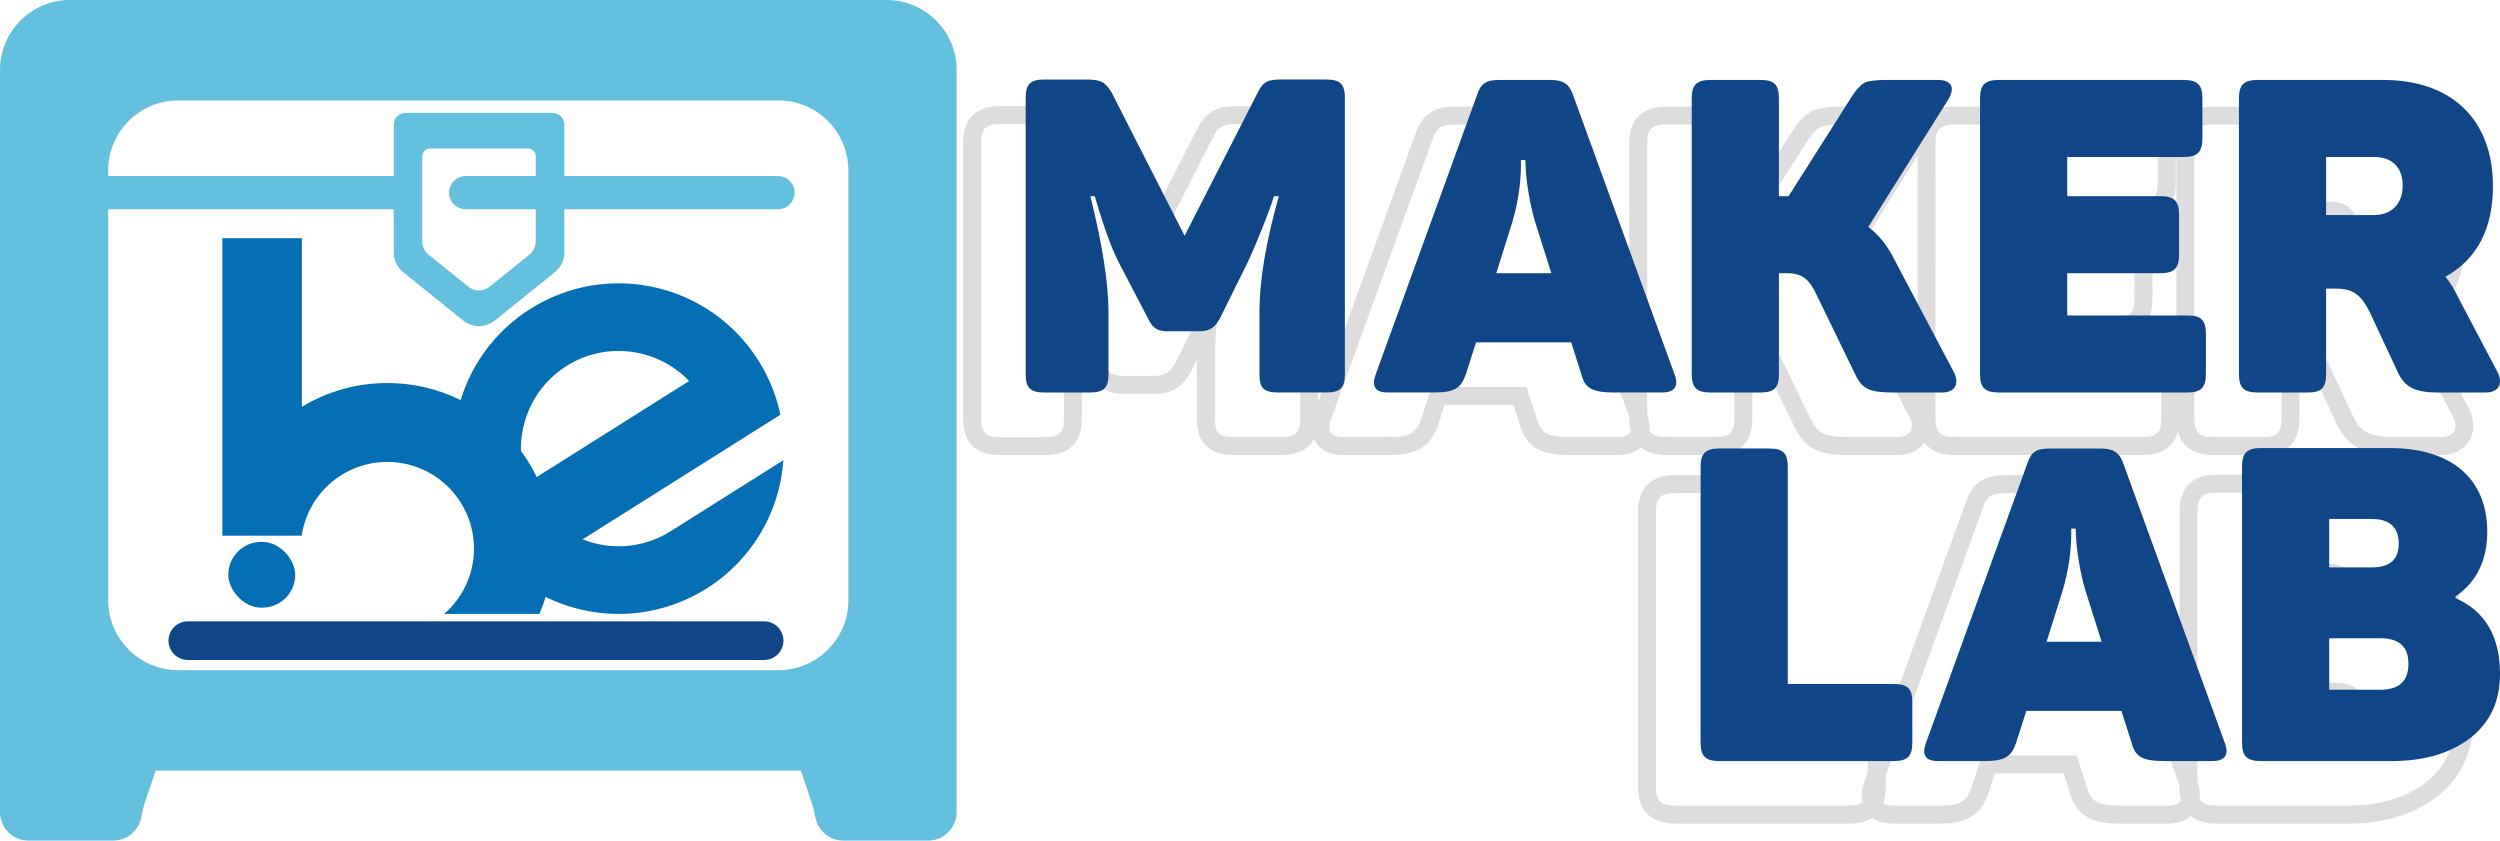 <?xml version="1.0" encoding="UTF-8"?>
<svg id="Camada_1" data-name="Camada 1" xmlns="http://www.w3.org/2000/svg" viewBox="0 0 1112.89 374.19">
  <defs>
    <style>
      .cls-1 {
        fill: #63c0de;
      }

      .cls-2 {
        fill: #056fb6;
      }

      .cls-3 {
        opacity: .2;
      }

      .cls-4 {
        fill: #104588;
      }

      .cls-5 {
        fill: #585758;
      }
    </style>
  </defs>
  <g class="cls-3">
    <g>
      <g>
        <path class="cls-5" d="M570.41,55.24c6.27,0,8.43,1.96,8.43,8.23v123.07c0,6.08-2.16,8.03-8.43,8.03h-21.36c-6.27,0-8.23-1.96-8.23-8.03v-28.02c0-14.11,2.94-31.16,8.62-51.34h-2.16c-.98,3.33-2.94,8.62-5.88,15.87-2.94,7.25-5.29,12.74-7.25,16.46l-10.97,22.14c-2.35,4.12-4.51,5.68-9.41,5.68h-13.13c-5.29,0-7.25-1.18-9.41-5.68l-11.56-22.14c-4.12-7.25-8.03-18.03-12.15-32.33h-1.96c5.29,21.36,8.04,38.61,8.04,51.54v27.83c0,6.08-2.16,8.03-8.43,8.03h-19.99c-6.27,0-8.43-1.96-8.43-8.03V63.47c0-6.27,2.16-8.23,8.43-8.23h18.42c6.86,0,8.62,1.18,11.56,6.07l32.33,63.49,32.33-63.3c2.55-5.29,4.51-6.27,10.97-6.27h19.6M570.41,47.24h-19.6c-8.19,0-13.8,1.76-18.14,10.71l-25.16,49.25-25.22-49.52c-.08-.16-.17-.33-.27-.49-4.52-7.54-9-9.96-18.42-9.96h-18.42c-13.58,0-16.43,8.83-16.43,16.23v123.07c0,7.31,2.85,16.03,16.43,16.03h19.99c13.58,0,16.43-8.72,16.43-16.03v-26.06l2.48,4.76c3.47,7.17,8.28,10.1,16.56,10.1h13.13c7.57,0,12.46-2.91,16.35-9.71.08-.14.15-.28.22-.42l2.47-4.98v26.32c0,10.49,5.61,16.03,16.23,16.03h21.36c13.58,0,16.43-8.72,16.43-16.03V63.47c0-7.4-2.85-16.23-16.43-16.23h0Z"/>
        <path class="cls-5" d="M670.15,55.43c5.68,0,8.43,1.57,10.19,6.47l45.27,124.64c1.96,5.29,0,8.03-5.68,8.03h-21.16c-10,0-13.13-1.96-14.7-8.23l-4.51-14.11h-42.33l-4.51,14.11c-2.16,6.27-4.9,8.23-14.31,8.23h-20.58c-5.49,0-7.25-2.74-5.29-8.03l45.07-124.24c1.76-5.49,4.12-6.86,10.19-6.86h22.34M646.25,141.46h24.5l-7.25-22.93c-2.35-7.84-3.92-18.23-4.12-23.52l-.2-3.92h-1.96c.2,9.41-1.18,18.42-3.72,27.24l-7.25,23.12M670.15,47.43h-22.34c-6.8,0-14.22,1.46-17.76,12.26l-45.02,124.09c-2.43,6.58-.88,10.92.85,13.41,1.71,2.46,5.17,5.38,11.95,5.38h20.58c10.32,0,17.98-2.32,21.87-13.63.02-.06.04-.11.05-.17l2.73-8.54h30.64l2.66,8.32c3.21,12.31,12.65,14.02,22.39,14.02h21.16c7,0,10.55-2.98,12.29-5.49,1.74-2.49,3.3-6.83.89-13.32l-45.25-124.59c-3.79-10.52-11.92-11.74-17.71-11.74h0ZM657.14,133.46l1.34-4.26,1.35,4.26h-2.68Z"/>
        <path class="cls-5" d="M842.8,55.43c6.08,0,7.84,3.33,4.7,8.62l-35.67,56.83c4.51,3.33,8.62,8.23,11.95,15.09l25.87,48.99c2.94,5.29,1.18,9.6-5.1,9.6h-21.16c-10.78,0-14.31-1.37-17.44-8.23l-17.05-35.08c-3.33-7.05-6.27-9.8-13.33-9.8h-3.53v44.88c0,6.07-1.96,8.23-8.23,8.23h-22.14c-6.27,0-8.43-2.16-8.43-8.23V63.66c0-6.07,2.16-8.23,8.43-8.23h22.14c6.27,0,8.23,2.16,8.23,8.23v43.51h4.31l28.22-44.48c1.96-3.14,3.92-5.1,5.68-6.08,1.76-.78,5.09-1.18,9.99-1.18h22.54M842.8,47.43h-22.54c-6.26,0-10.34.58-13.24,1.87-.22.1-.43.2-.64.32-3.11,1.73-5.99,4.69-8.57,8.8l-17.76,28v-22.76c0-10.62-5.61-16.23-16.23-16.23h-22.14c-10.59,0-16.43,5.76-16.43,16.23v122.68c0,10.47,5.83,16.23,16.43,16.23h22.14c10.62,0,16.23-5.61,16.23-16.23v-34.76c.46.74.98,1.74,1.62,3.1.01.03.03.05.04.08l17.01,35c5.47,11.87,14.04,12.81,24.68,12.81h21.16c5.68,0,10.32-2.36,12.75-6.49,2.5-4.24,2.27-9.67-.61-14.92l-25.77-48.81c-2.44-5-5.37-9.32-8.74-12.91l32.09-51.14c.04-.06.07-.12.11-.17,4.14-6.99,2.49-12.02,1.14-14.4-1.34-2.35-4.78-6.3-12.72-6.3h0Z"/>
        <path class="cls-5" d="M952.14,55.43c6.27,0,8.43,2.16,8.43,8.23v17.64c0,6.27-2.16,8.43-8.43,8.43h-51.74v17.44h41.35c6.27,0,8.43,2.16,8.43,8.23v17.64c0,6.27-2.16,8.43-8.43,8.43h-41.35v18.81h53.5c6.08,0,8.23,1.96,8.23,8.23v17.83c0,6.07-2.16,8.23-8.23,8.23h-83.88c-6.27,0-8.43-2.16-8.43-8.23V63.66c0-6.07,2.16-8.23,8.43-8.23h82.11M952.14,47.43h-82.11c-10.59,0-16.43,5.76-16.43,16.23v122.68c0,10.47,5.83,16.23,16.43,16.23h83.88c10.47,0,16.23-5.76,16.23-16.23v-17.83c0-10.62-5.61-16.23-16.23-16.23h-45.5v-2.81h33.35c10.75,0,16.43-5.68,16.43-16.43v-17.64c0-10.47-5.83-16.23-16.43-16.23h-33.35v-1.44h43.74c10.75,0,16.43-5.68,16.43-16.43v-17.64c0-10.47-5.83-16.23-16.43-16.23h0Z"/>
        <path class="cls-5" d="M1041.11,55.43c29.98,0,48.8,17.25,48.8,47.23,0,19.01-7.05,32.53-21.16,40.37,2.16,2.55,3.92,5.49,5.29,8.43l17.64,33.51c2.94,5.29,1.18,9.6-5.09,9.6h-21.17c-10.19,0-14.89-2.35-18.03-9.41l-12.54-26.85c-3.72-7.05-7.05-9.99-14.7-9.99h-4.51v38.02c0,6.07-1.96,8.23-8.23,8.23h-22.14c-6.27,0-8.43-2.16-8.43-8.23V63.66c0-6.07,2.16-8.23,8.43-8.23h55.85M1015.63,115.59h21.16c8.04,0,12.93-5.09,12.93-13.13s-4.51-12.74-12.93-12.74h-21.16v25.87M1041.11,47.43h-55.85c-10.59,0-16.43,5.76-16.43,16.23v122.68c0,10.47,5.83,16.23,16.43,16.23h22.14c10.62,0,16.23-5.61,16.23-16.23v-29.55c1.32.6,2.38,1.97,4.04,5.1l12.43,26.6c5.55,12.41,15.91,14.08,25.31,14.08h21.17c5.68,0,10.32-2.36,12.75-6.49,2.49-4.24,2.27-9.67-.61-14.91l-17.51-33.28c-.44-.93-.89-1.83-1.37-2.7,4.95-3.99,8.93-8.83,11.87-14.45,4.12-7.86,6.2-17.31,6.2-28.08,0-16.84-5.41-30.89-15.63-40.65-10-9.54-24.24-14.58-41.16-14.58h0ZM1023.63,97.73h13.16c3.78,0,4.93,1.11,4.93,4.74,0,4.26-1.97,5.13-4.93,5.13h-13.16v-9.87h0Z"/>
      </g>
      <g>
        <path class="cls-5" d="M767.75,219.5c6.27,0,8.23,2.16,8.23,8.23v96.61h47.23c6.08,0,8.23,1.96,8.23,8.23v17.83c0,6.08-2.16,8.23-8.23,8.23h-77.6c-6.27,0-8.43-2.16-8.43-8.23v-122.68c0-6.07,2.16-8.23,8.43-8.23h22.14M767.75,211.5h-22.14c-10.59,0-16.43,5.76-16.43,16.23v122.68c0,10.47,5.83,16.23,16.43,16.23h77.6c10.47,0,16.23-5.76,16.23-16.23v-17.83c0-10.62-5.61-16.23-16.23-16.23h-39.23v-88.61c0-10.62-5.61-16.23-16.23-16.23h0Z"/>
        <path class="cls-5" d="M915.12,219.5c5.68,0,8.43,1.57,10.19,6.47l45.27,124.64c1.96,5.29,0,8.03-5.68,8.03h-21.17c-9.99,0-13.13-1.96-14.7-8.23l-4.51-14.11h-42.33l-4.51,14.11c-2.16,6.27-4.9,8.23-14.31,8.23h-20.58c-5.49,0-7.25-2.74-5.29-8.03l45.07-124.24c1.76-5.49,4.12-6.86,10.19-6.86h22.34M891.21,305.53h24.5l-7.25-22.93c-2.35-7.84-3.92-18.23-4.12-23.52l-.2-3.92h-1.96c.2,9.41-1.18,18.42-3.72,27.24l-7.25,23.12M915.12,211.5h-22.34c-6.8,0-14.22,1.46-17.76,12.26l-45.02,124.1c-2.43,6.57-.88,10.92.85,13.4,1.71,2.46,5.17,5.38,11.95,5.38h20.58c10.32,0,17.98-2.32,21.87-13.63.02-.06.04-.11.05-.17l2.73-8.54h30.64l2.66,8.32c3.21,12.31,12.65,14.02,22.39,14.02h21.17c7,0,10.55-2.98,12.29-5.49,1.73-2.49,3.29-6.82.9-13.3l-45.26-124.62c-3.79-10.52-11.92-11.74-17.71-11.74h0ZM902.1,297.53l1.34-4.26,1.35,4.26h-2.68Z"/>
        <path class="cls-5" d="M1044.06,219.31c27.24,0,43.31,13.52,43.31,37.23,0,12.74-4.7,22.34-14.11,28.81v.78c13.13,5.68,19.79,17.05,19.79,33.71,0,12.35-4.51,21.75-13.33,28.61-9.01,6.86-20.58,10.19-34.88,10.19h-58.2c-6.27,0-8.43-2.16-8.43-8.23v-122.68c0-6.27,2.16-8.43,8.43-8.43h57.42M1017.02,272.41h19.01c8.03,0,11.95-3.53,11.95-10.58s-3.92-10.97-11.95-10.97h-19.01v21.56M1017.02,326.89h22.73c8.43,0,12.54-3.92,12.54-11.56s-4.12-11.37-12.54-11.37h-22.73v22.93M1044.06,211.31h-57.42c-10.75,0-16.43,5.68-16.43,16.43v122.68c0,10.47,5.83,16.23,16.43,16.23h58.2c16.05,0,29.42-3.98,39.73-11.82.02-.02.04-.03.07-.05,10.89-8.47,16.41-20.22,16.41-34.93,0-18.08-6.93-28.88-15-35.32,6.19-7.36,9.32-16.72,9.32-27.98,0-14.01-4.92-25.63-14.24-33.59-8.91-7.62-21.73-11.64-37.07-11.64h0ZM1025.02,258.86h11.01c2.35,0,3.36.46,3.55.64.08.07.4.72.4,2.34,0,1.5-.3,1.98-.3,1.98-.16.14-1.24.6-3.65.6h-11.01v-5.56h0ZM1025.02,311.96h14.73c2.56,0,3.77.49,4.06.75.13.11.48.84.48,2.62,0,2.59,0,3.56-4.54,3.56h-14.73v-6.93h0Z"/>
      </g>
    </g>
  </g>
  <g>
    <path class="cls-2" d="M298.54,236.48c-12.2,7.69-26.75,8.55-39.21,3.62l29.7-18.71,29.7-18.71,28.66-18.06c-1.74-8.34-4.97-16.51-9.78-24.14-21.66-34.38-67.09-44.69-101.47-23.02-15.51,9.78-26.11,24.4-31.09,40.65-9.84-4.87-20.91-7.61-32.63-7.61-13.93,0-26.94,3.88-38.04,10.59v-75.06h-35.41v132.43h35.41v-.56c3-18.31,18.89-32.28,38.04-32.28,15.78,0,29.34,9.48,35.31,23.06.1.22.19.44.29.66,1.91,4.57,2.97,9.58,2.97,14.85,0,11.61-5.14,22.02-13.26,29.09h42.41c1.05-2.45,1.96-4.97,2.75-7.55,22.16,10.87,49.27,10.35,71.69-3.78,20.62-12.99,32.56-34.53,34.16-57.1l-50.21,31.64ZM252.19,162.92c17.78-11.21,40.57-7.93,54.56,6.69l-67.84,42.75c-1.98-4.12-4.33-8.02-7.01-11.67-.32-14.76,6.89-29.32,20.29-37.77Z"/>
    <rect class="cls-2" x="101.64" y="241.23" width="29.77" height="29.27" rx="14.63" ry="14.63"/>
  </g>
  <path class="cls-1" d="M394.66,0H31.18C13.96,0,0,13.96,0,31.18v330.32C0,368.51,5.69,374.19,12.7,374.19h37.69c6.14,0,11.26-4.35,12.44-10.14.44-2.16.85-4.33,1.56-6.42l4.92-14.59h287.23l4.92,14.59c.7,2.09,1.12,4.26,1.56,6.42,1.18,5.79,6.3,10.14,12.44,10.14h37.69c7.01,0,12.7-5.69,12.7-12.7V31.18c0-17.22-13.96-31.18-31.18-31.18ZM377.68,267.17c0,17.21-13.95,31.16-31.16,31.16H79.33c-17.21,0-31.16-13.95-31.16-31.16V93.15h127.11v19.23c0,3.42,1.55,6.66,4.22,8.81l26.65,21.46c4.14,3.33,10.04,3.33,14.18,0l26.65-21.46c2.67-2.15,4.22-5.38,4.22-8.81v-19.23h95.13c4.08,0,7.39-3.31,7.39-7.39s-3.31-7.39-7.39-7.39h-95.13v-22.91c0-2.86-2.32-5.18-5.18-5.18h-65.54c-2.86,0-5.18,2.32-5.18,5.18v22.91H48.16v-2.5c0-17.21,13.95-31.16,31.16-31.16h267.19c17.21,0,31.16,13.95,31.16,31.16v191.31ZM207.31,93.15h31.18v14.33c0,2.28-1.03,4.43-2.81,5.86l-17.74,14.29c-2.76,2.22-6.69,2.22-9.44,0l-17.74-14.29c-1.77-1.43-2.81-3.58-2.81-5.86v-37.91c0-1.91,1.54-3.45,3.45-3.45h43.64c1.91,0,3.45,1.54,3.45,3.45v8.79h-31.18c-4.08,0-7.39,3.31-7.39,7.39s3.31,7.39,7.39,7.39Z"/>
  <path class="cls-4" d="M340.14,276.58H83.62c-4.76,0-8.61,3.86-8.61,8.61s3.86,8.61,8.61,8.61h256.52c4.76,0,8.61-3.86,8.61-8.61s-3.86-8.61-8.61-8.61Z"/>
  <g>
    <g>
      <path class="cls-4" d="M590.25,35.39c6.27,0,8.43,1.96,8.43,8.23v123.07c0,6.08-2.16,8.03-8.43,8.03h-21.36c-6.27,0-8.23-1.96-8.23-8.03v-28.02c0-14.11,2.94-31.16,8.62-51.34h-2.16c-.98,3.33-2.94,8.62-5.88,15.87-2.94,7.25-5.29,12.74-7.25,16.46l-10.97,22.14c-2.35,4.12-4.51,5.68-9.41,5.68h-13.13c-5.29,0-7.25-1.18-9.41-5.68l-11.56-22.14c-4.12-7.25-8.03-18.03-12.15-32.33h-1.96c5.29,21.36,8.04,38.61,8.04,51.54v27.83c0,6.08-2.16,8.03-8.43,8.03h-19.99c-6.27,0-8.43-1.96-8.43-8.03V43.62c0-6.27,2.16-8.23,8.43-8.23h18.42c6.86,0,8.62,1.18,11.56,6.07l32.33,63.49,32.33-63.3c2.55-5.29,4.51-6.27,10.97-6.27h19.6Z"/>
      <path class="cls-4" d="M745.46,166.69c1.96,5.29,0,8.03-5.68,8.03h-21.16c-10,0-13.13-1.96-14.7-8.23l-4.51-14.11h-42.33l-4.51,14.11c-2.16,6.27-4.9,8.23-14.31,8.23h-20.58c-5.49,0-7.25-2.74-5.29-8.03l45.07-124.24c1.76-5.49,4.12-6.86,10.19-6.86h22.34c5.68,0,8.43,1.57,10.19,6.47l45.27,124.64ZM683.33,98.69c-2.35-7.84-3.92-18.23-4.12-23.52l-.2-3.92h-1.96c.2,9.41-1.18,18.42-3.72,27.24l-7.25,23.12h24.5l-7.25-22.93Z"/>
      <path class="cls-4" d="M869.5,165.13c2.94,5.29,1.18,9.6-5.1,9.6h-21.16c-10.78,0-14.31-1.37-17.44-8.23l-17.05-35.08c-3.33-7.05-6.27-9.8-13.33-9.8h-3.53v44.88c0,6.07-1.96,8.23-8.23,8.23h-22.14c-6.27,0-8.43-2.16-8.43-8.23V43.82c0-6.07,2.16-8.23,8.43-8.23h22.14c6.27,0,8.23,2.16,8.23,8.23v43.51h4.31l28.22-44.48c1.96-3.14,3.92-5.1,5.68-6.08,1.76-.78,5.09-1.18,9.99-1.18h22.54c6.08,0,7.84,3.33,4.7,8.62l-35.67,56.83c4.51,3.33,8.62,8.23,11.95,15.09l25.87,48.99Z"/>
      <path class="cls-4" d="M971.98,35.59c6.27,0,8.43,2.16,8.43,8.23v17.64c0,6.27-2.16,8.43-8.43,8.43h-51.74v17.44h41.35c6.27,0,8.43,2.16,8.43,8.23v17.64c0,6.27-2.16,8.43-8.43,8.43h-41.35v18.81h53.5c6.08,0,8.23,1.96,8.23,8.23v17.83c0,6.07-2.16,8.23-8.23,8.23h-83.88c-6.27,0-8.43-2.16-8.43-8.23V43.82c0-6.07,2.16-8.23,8.43-8.23h82.11Z"/>
      <path class="cls-4" d="M1060.95,35.59c29.98,0,48.8,17.25,48.8,47.23,0,19.01-7.05,32.53-21.16,40.37,2.16,2.55,3.92,5.49,5.29,8.43l17.64,33.51c2.94,5.29,1.18,9.6-5.09,9.6h-21.17c-10.19,0-14.89-2.35-18.03-9.41l-12.54-26.85c-3.72-7.05-7.05-9.99-14.7-9.99h-4.51v38.02c0,6.07-1.96,8.23-8.23,8.23h-22.14c-6.27,0-8.43-2.16-8.43-8.23V43.82c0-6.07,2.16-8.23,8.43-8.23h55.85ZM1056.64,69.88h-21.16v25.87h21.16c8.04,0,12.93-5.09,12.93-13.13s-4.51-12.74-12.93-12.74Z"/>
    </g>
    <g>
      <path class="cls-4" d="M787.6,199.66c6.27,0,8.23,2.16,8.23,8.23v96.61h47.23c6.08,0,8.23,1.96,8.23,8.23v17.83c0,6.08-2.16,8.23-8.23,8.23h-77.6c-6.27,0-8.43-2.16-8.43-8.23v-122.68c0-6.07,2.16-8.23,8.43-8.23h22.14Z"/>
      <path class="cls-4" d="M990.42,330.76c1.96,5.29,0,8.03-5.68,8.03h-21.17c-9.99,0-13.13-1.96-14.7-8.23l-4.51-14.11h-42.33l-4.51,14.11c-2.16,6.27-4.9,8.23-14.31,8.23h-20.58c-5.49,0-7.25-2.74-5.29-8.03l45.07-124.24c1.76-5.49,4.12-6.86,10.19-6.86h22.34c5.68,0,8.43,1.57,10.19,6.47l45.27,124.64ZM928.3,262.76c-2.35-7.84-3.92-18.23-4.12-23.52l-.2-3.92h-1.96c.2,9.41-1.18,18.42-3.72,27.24l-7.25,23.12h24.5l-7.25-22.93Z"/>
      <path class="cls-4" d="M1063.9,199.46c27.24,0,43.31,13.52,43.31,37.23,0,12.74-4.7,22.34-14.11,28.81v.78c13.13,5.68,19.79,17.05,19.79,33.71,0,12.35-4.51,21.75-13.33,28.61-9.01,6.86-20.58,10.19-34.88,10.19h-58.2c-6.27,0-8.43-2.16-8.43-8.23v-122.68c0-6.27,2.16-8.43,8.43-8.43h57.42ZM1055.87,231.01h-19.01v21.56h19.01c8.03,0,11.95-3.53,11.95-10.58s-3.92-10.97-11.95-10.97ZM1059.59,284.12h-22.73v22.93h22.73c8.43,0,12.54-3.92,12.54-11.56s-4.12-11.37-12.54-11.37Z"/>
    </g>
  </g>
</svg>